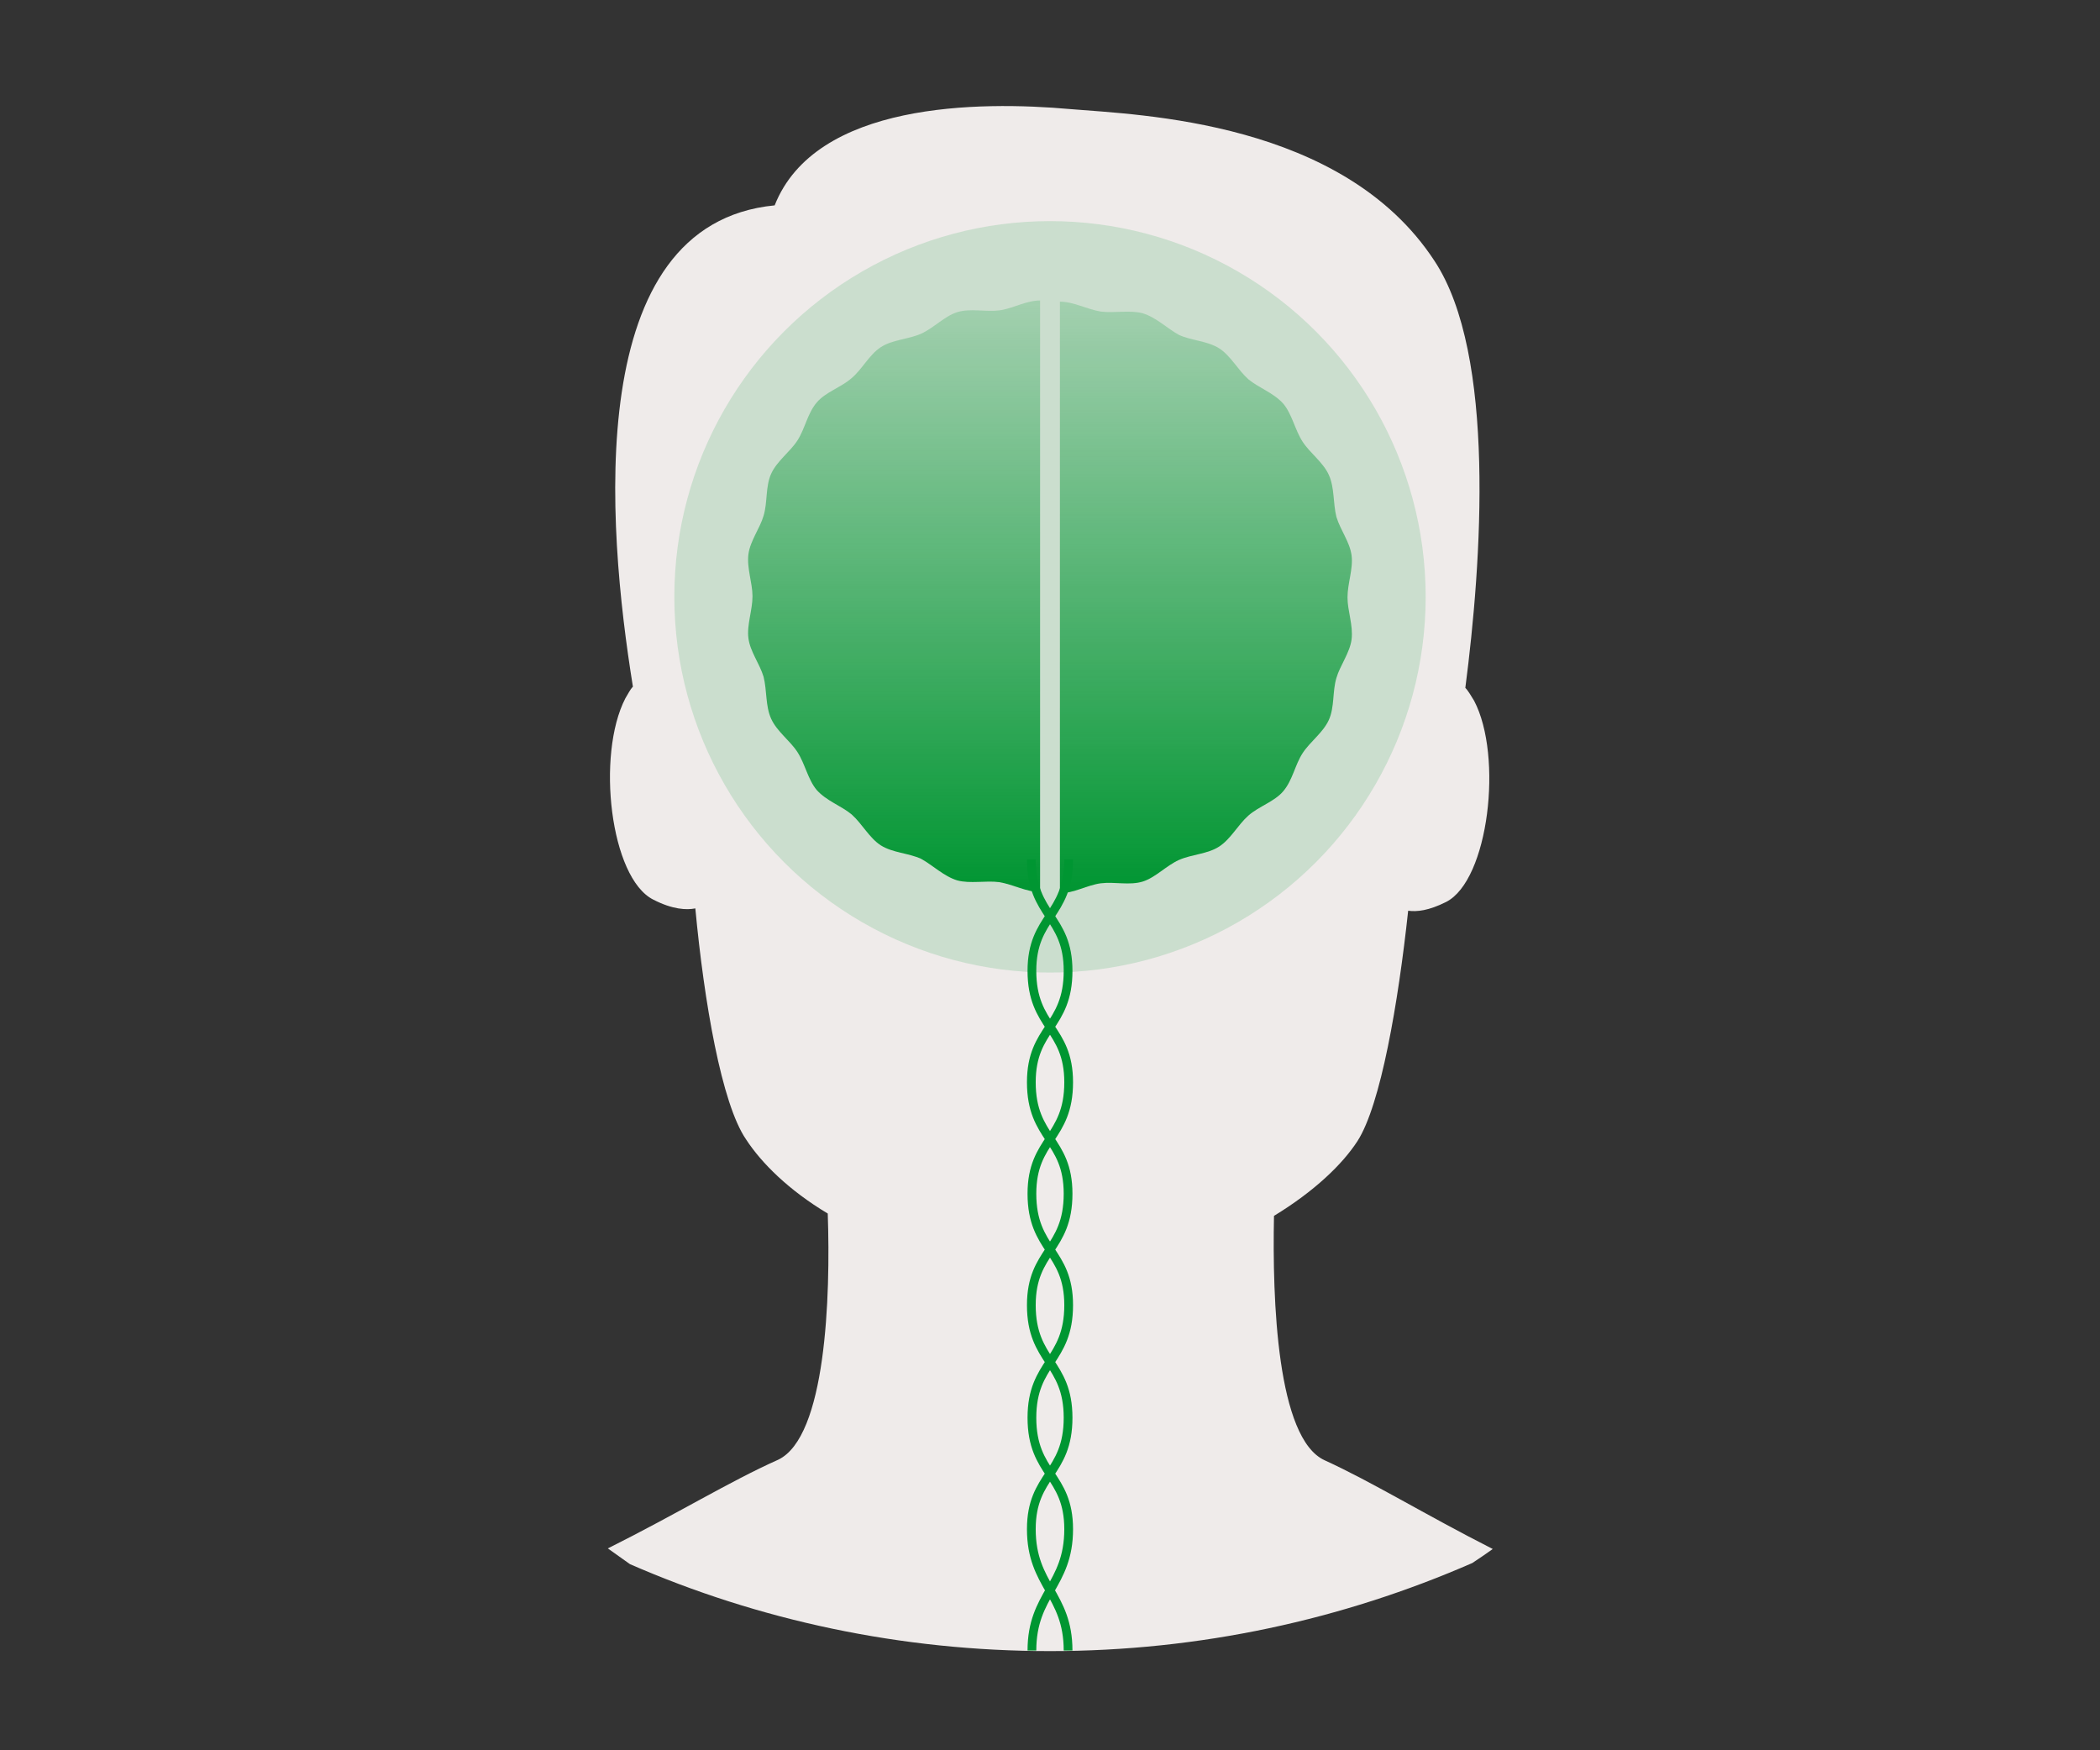 <?xml version="1.0" encoding="utf-8"?>
<!-- Generator: Adobe Illustrator 22.0.0, SVG Export Plug-In . SVG Version: 6.00 Build 0)  -->
<svg version="1.1" id="Layer_1" xmlns="http://www.w3.org/2000/svg" xmlns:xlink="http://www.w3.org/1999/xlink" x="0px" y="0px"
	 viewBox="0 0 360 300" style="enable-background:new 0 0 360 300;" xml:space="preserve">
<rect x="0" y="0" width="360" height="300" fill="#333333" stroke="none"/>
<style type="text/css">
	.st0{fill:#EFEBEA;}
	.st1{fill:none;stroke:#009632;stroke-width:1.5;stroke-miterlimit:10;}
	.st2{fill:url(#SVGID_1_);}
	.st3{fill:url(#SVGID_2_);}
	.st4{opacity:0.15;fill:#009632;enable-background:new    ;}
</style>
<path class="st0" d="M227.1,250.3c-8.2-3.7-9-27.5-8.7-41.9c6.9-4.2,11.7-8.8,14.3-12.8c4-6.2,7-23.7,8.7-39.5
	c1.5,0.2,3.5,0,6.5-1.5c7.3-3.7,9.8-25,4.8-34.5c-0.5-0.8-1-1.7-1.5-2.2c2.8-21.5,5.3-57.2-5.3-73.2c-15.7-24-50.5-25-62.4-26
	c-15.7-1.4-43.7-1.2-50.7,16.5c-33,3.2-28.8,54.7-24.3,82.5c-0.5,0.5-0.8,1.2-1.3,2c-5,9.7-2.6,30.8,4.8,34.5
	c3.3,1.7,5.7,1.8,7.2,1.5c1.5,16,4.5,33.5,8.7,39.6c2.6,4,7.3,8.7,14,12.7c0.5,14.3-0.3,38.3-8.5,42.2c-8.3,3.7-17.2,9.2-29.2,15.2
	c1.3,0.9,2.5,1.8,3.8,2.7c22,9.6,46.4,14.9,72,14.9c25.7,0,50.2-5.4,72.4-15.1c1.2-0.8,2.4-1.6,3.5-2.4
	C244.1,259.5,235.2,254,227.1,250.3z"/>
<path class="st1" d="M183.2,147.3c0,9.7-6.3,9.7-6.3,19.1c0,9.7,6.3,9.7,6.3,19.1c0,9.7-6.3,9.7-6.3,19.1c0,9.7,6.3,9.7,6.3,19.1
	c0,9.7-6.3,9.7-6.3,19.3c0,9.7,6.3,9.7,6.3,19.1c0,9.7-6.3,11.1-6.3,20.8"/>
<path class="st1" d="M176.8,147.3c0,9.7,6.3,9.7,6.3,19.1c0,9.7-6.3,9.7-6.3,19.1c0,9.7,6.3,9.7,6.3,19.1c0,9.7-6.3,9.7-6.3,19.1
	c0,9.7,6.3,9.7,6.3,19.3c0,9.7-6.3,9.7-6.3,19.1c0,9.7,6.3,11.1,6.3,20.8"/>
<g>
	<g>
		
			<linearGradient id="SVGID_1_" gradientUnits="userSpaceOnUse" x1="-967.466" y1="-690.982" x2="-967.466" y2="-589.749" gradientTransform="matrix(-1 0 0 1 -760.738 742.683)">
			<stop  offset="0" style="stop-color:#009632;stop-opacity:0.2"/>
			<stop  offset="1" style="stop-color:#009632"/>
		</linearGradient>
		<path class="st2" d="M181.7,51.7c2.3,0,4.6,1.3,7,1.7c2.3,0.3,5-0.3,7.2,0.3c2.3,0.7,4.2,2.6,6.2,3.7c2.2,1,4.8,1,6.9,2.3
			c2,1.3,3.2,3.7,5,5.3c1.8,1.5,4.3,2.3,6,4.2c1.5,1.8,2,4.5,3.3,6.5s3.5,3.5,4.5,5.7s0.7,4.8,1.3,7.2c0.7,2.3,2.3,4.3,2.6,6.6
			c0.3,2.3-0.7,4.8-0.7,7.2c0,2.3,1,4.8,0.7,7.2c-0.3,2.3-2,4.5-2.6,6.6c-0.7,2.3-0.3,5-1.3,7.2s-3.2,3.7-4.5,5.7s-1.7,4.6-3.3,6.5
			c-1.5,1.8-4.2,2.6-6,4.2s-3,4-5,5.3s-4.6,1.3-6.9,2.3c-2.2,1-4,3-6.2,3.7c-2.3,0.7-4.8,0-7.2,0.3c-2.3,0.3-4.6,1.7-7,1.7"/>
	</g>
	<g>
		
			<linearGradient id="SVGID_2_" gradientUnits="userSpaceOnUse" x1="-914.01" y1="-691.022" x2="-914.01" y2="-589.788" gradientTransform="matrix(-1 0 0 1 -760.738 742.683)">
			<stop  offset="0" style="stop-color:#009632;stop-opacity:0.2"/>
			<stop  offset="1" style="stop-color:#009632"/>
		</linearGradient>
		<path class="st3" d="M178.3,152.9c-2.3,0-4.6-1.3-7-1.7c-2.3-0.3-5,0.3-7.2-0.3c-2.3-0.7-4.2-2.6-6.2-3.7c-2.2-1-4.8-1-6.9-2.3
			c-2-1.3-3.2-3.7-5-5.3c-1.8-1.5-4.3-2.3-6-4.2c-1.5-1.8-2-4.5-3.3-6.5s-3.5-3.5-4.5-5.7s-0.7-4.8-1.3-7.2
			c-0.7-2.3-2.3-4.3-2.6-6.6c-0.3-2.3,0.7-4.8,0.7-7.2c0-2.3-1-4.8-0.7-7.2c0.3-2.3,2-4.5,2.6-6.6c0.7-2.3,0.3-5,1.3-7.2
			s3.2-3.7,4.5-5.7s1.7-4.6,3.3-6.5c1.5-1.8,4.2-2.6,6-4.2c1.8-1.5,3-4,5-5.3s4.6-1.3,6.9-2.3c2.2-1,4-3,6.2-3.7
			c2.3-0.7,4.8,0,7.2-0.3c2.3-0.3,4.6-1.7,7-1.7"/>
	</g>
</g>
<circle class="st4" cx="180" cy="102.3" r="64.4"/>
</svg>
